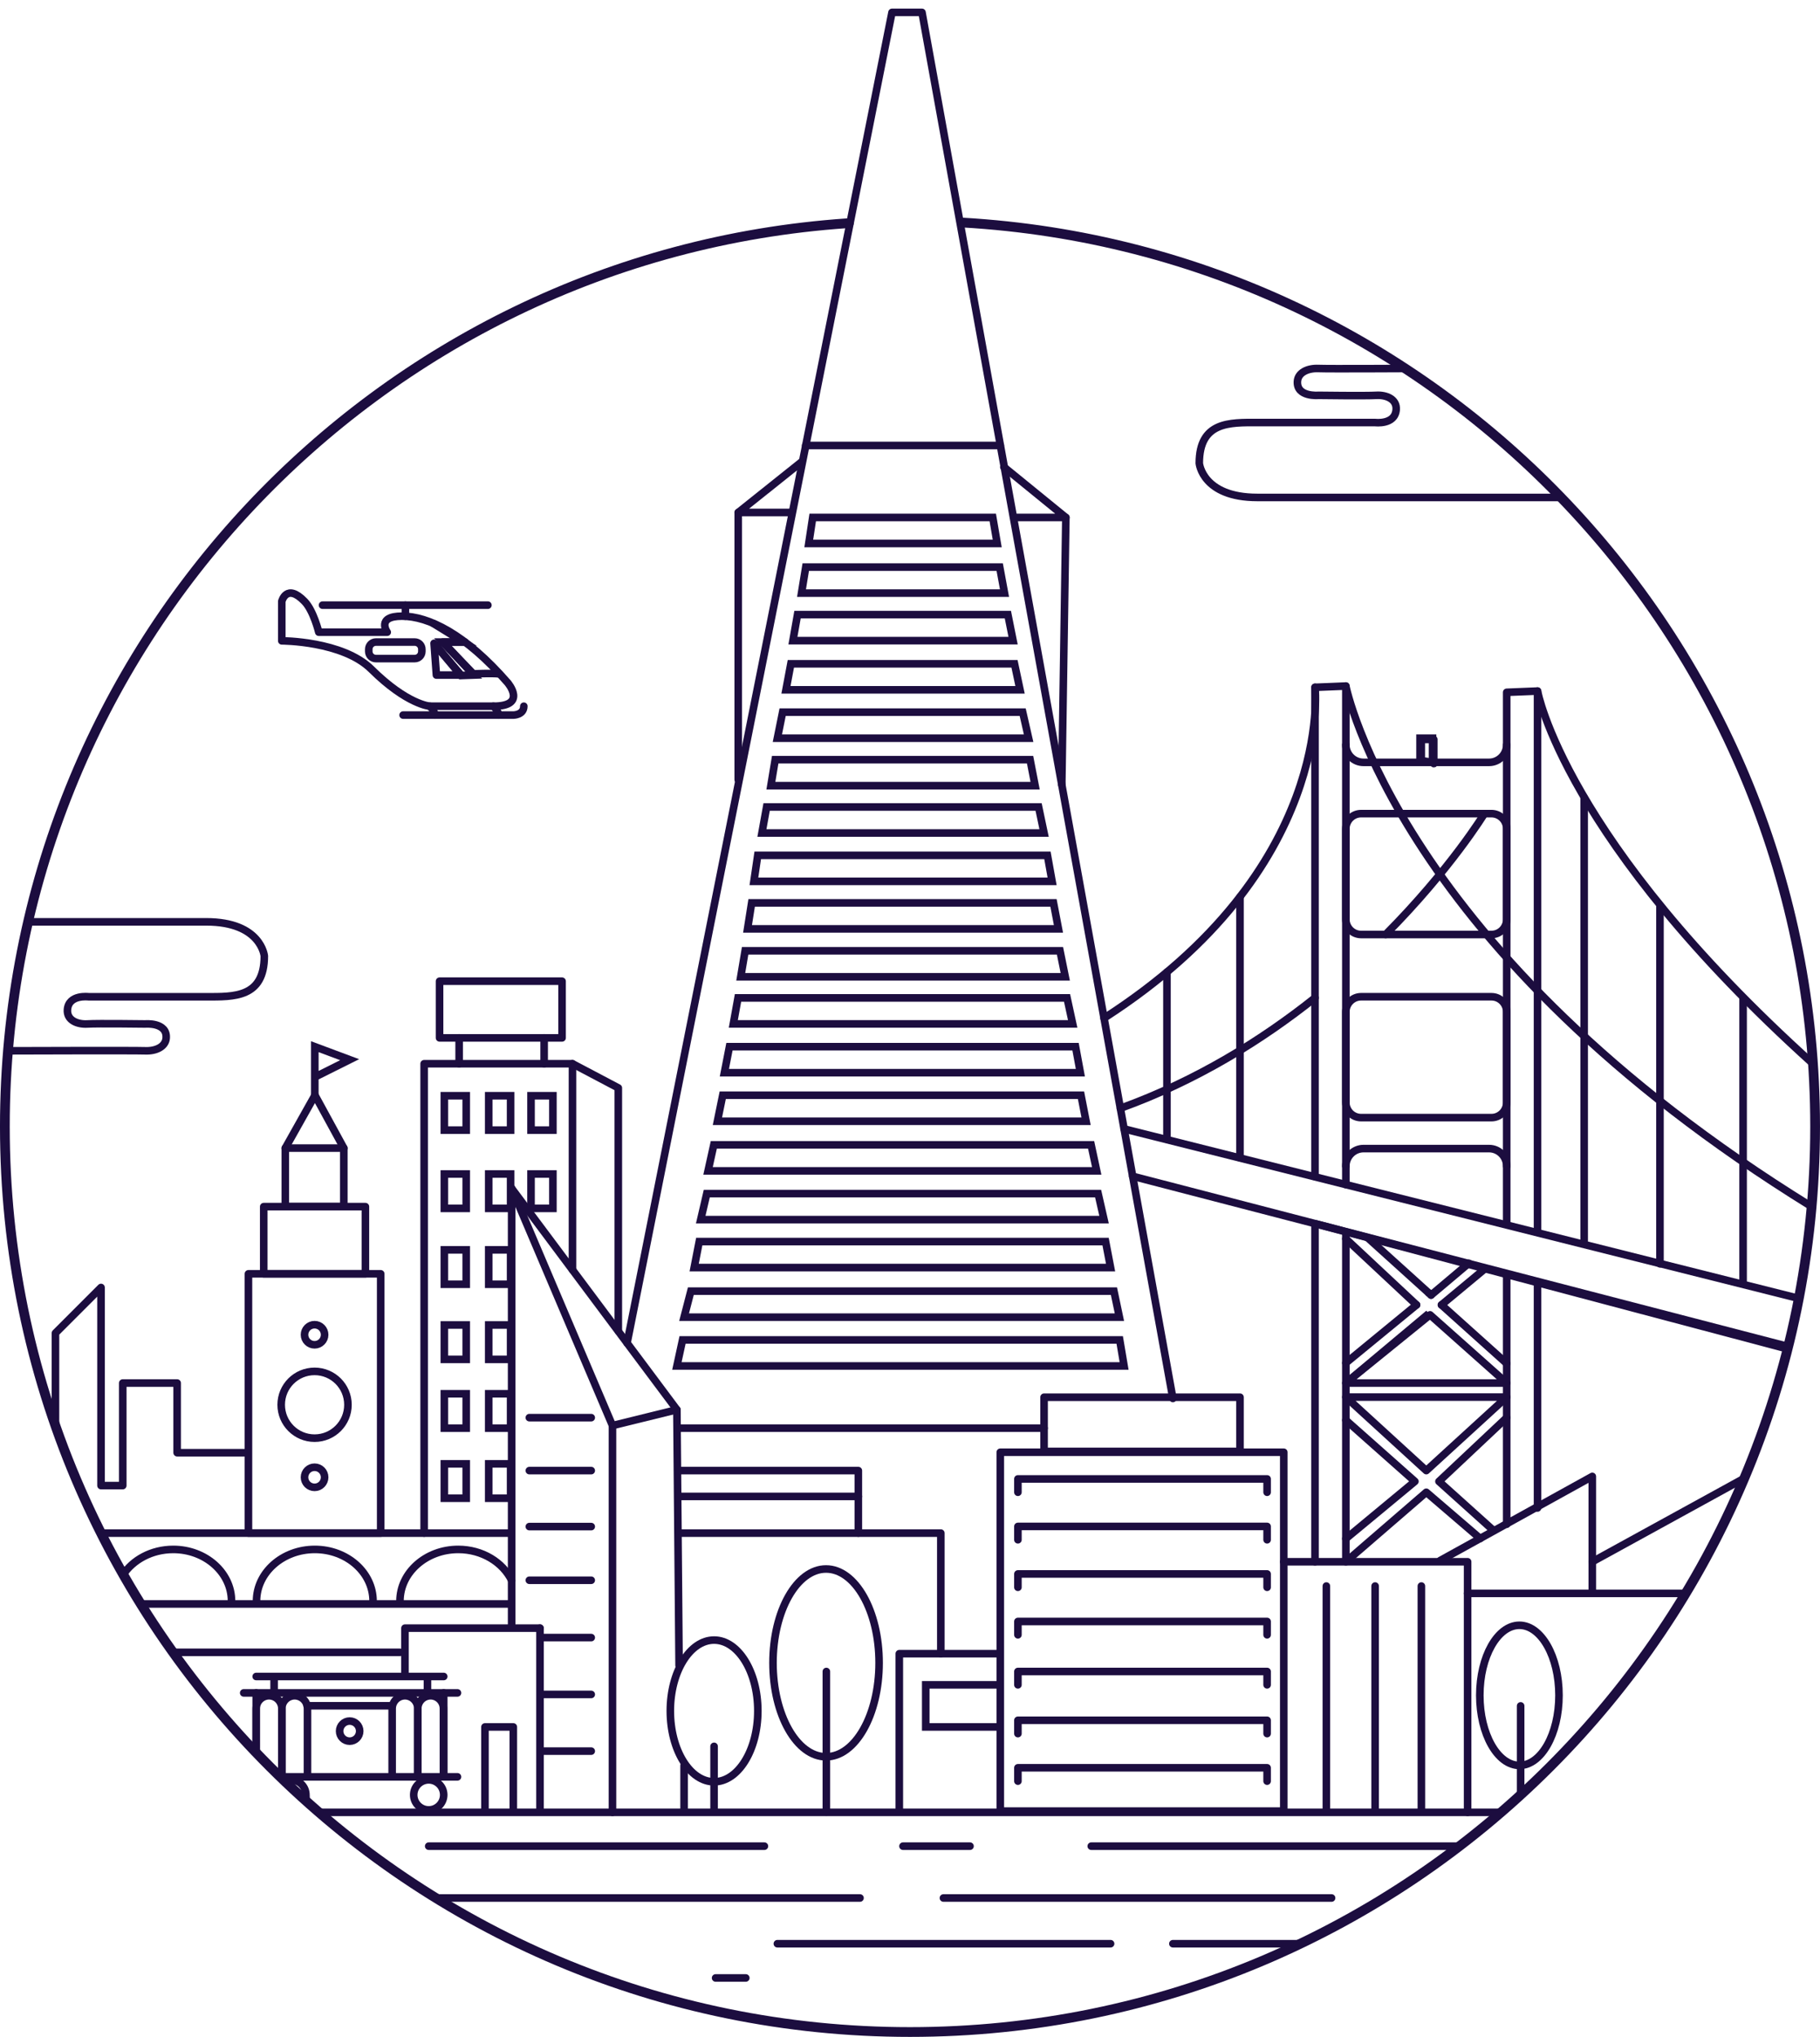 <svg width="160" height="179" viewBox="0 0 160 179" fill="none" xmlns="http://www.w3.org/2000/svg">
<path d="M116.604 139.379V159.155" stroke="#1C0D3F" stroke-width="0.666" stroke-linecap="round" stroke-linejoin="round"/>
<path d="M120.89 139.379V159.155" stroke="#1C0D3F" stroke-width="0.666" stroke-linecap="round" stroke-linejoin="round"/>
<path d="M124.956 139.379V159.155" stroke="#1C0D3F" stroke-width="0.666" stroke-linecap="round" stroke-linejoin="round"/>
<path d="M59.7 146.369L59.507 123.884L44.979 104.433V142.97" stroke="#1C0D3F" stroke-width="0.666" stroke-linecap="round" stroke-linejoin="round"/>
<path d="M60.139 155.14V159.156" stroke="#1C0D3F" stroke-width="0.666" stroke-linecap="round" stroke-linejoin="round"/>
<path d="M51.976 143.908H47.753" stroke="#1C0D3F" stroke-width="0.666" stroke-linecap="round" stroke-linejoin="round"/>
<path d="M51.976 148.904H47.753" stroke="#1C0D3F" stroke-width="0.666" stroke-linecap="round" stroke-linejoin="round"/>
<path d="M51.976 153.886H47.753" stroke="#1C0D3F" stroke-width="0.666" stroke-linecap="round" stroke-linejoin="round"/>
<path d="M38.198 56.577L40.526 59.364L41.646 59.324L38.928 56.422H40.745L38.009 54.736" stroke="#1C0D3F" stroke-width="0.666" stroke-miterlimit="10"/>
<path d="M124.838 66.826V64.869H125.937V66.994L124.838 66.826Z" stroke="#1C0D3F" stroke-width="0.666" stroke-miterlimit="10"/>
<path d="M69.577 45.036H64.9L70.461 40.597" stroke="#1C0D3F" stroke-width="0.666" stroke-linecap="round" stroke-linejoin="round"/>
<path d="M64.9 45.036V68.519" stroke="#1C0D3F" stroke-width="0.666" stroke-linecap="round" stroke-linejoin="round"/>
<path d="M89.135 45.476H93.702L88.251 41.037" stroke="#1C0D3F" stroke-width="0.666" stroke-linecap="round" stroke-linejoin="round"/>
<path d="M93.702 45.476L93.344 68.958" stroke="#1C0D3F" stroke-width="0.666" stroke-linecap="round" stroke-linejoin="round"/>
<path d="M70.83 39.145H87.938" stroke="#1C0D3F" stroke-width="0.666" stroke-linecap="round" stroke-linejoin="round"/>
<path d="M112.859 127.621H87.938V159.155H112.859V127.621Z" stroke="#1C0D3F" stroke-width="0.666" stroke-linecap="round" stroke-linejoin="round"/>
<path d="M109.011 122.785H91.787V127.55H109.011V122.785Z" stroke="#1C0D3F" stroke-width="0.666" stroke-linecap="round" stroke-linejoin="round"/>
<path d="M89.487 131.137V129.965H111.394V131.137" stroke="#1C0D3F" stroke-width="0.666" stroke-linecap="round" stroke-linejoin="round"/>
<path d="M89.487 135.314V134.141H111.394V135.314" stroke="#1C0D3F" stroke-width="0.666" stroke-linecap="round" stroke-linejoin="round"/>
<path d="M89.487 139.489V138.317H111.394V139.489" stroke="#1C0D3F" stroke-width="0.666" stroke-linecap="round" stroke-linejoin="round"/>
<path d="M89.487 143.665V142.494H111.394V143.665" stroke="#1C0D3F" stroke-width="0.666" stroke-linecap="round" stroke-linejoin="round"/>
<path d="M89.487 148.061V146.889H111.394V148.061" stroke="#1C0D3F" stroke-width="0.666" stroke-linecap="round" stroke-linejoin="round"/>
<path d="M89.487 152.347V151.176H111.394V152.347" stroke="#1C0D3F" stroke-width="0.666" stroke-linecap="round" stroke-linejoin="round"/>
<path d="M89.487 156.523V155.351H111.394V156.523" stroke="#1C0D3F" stroke-width="0.666" stroke-linecap="round" stroke-linejoin="round"/>
<path d="M131.96 159.265H28.039" stroke="#1C0D3F" stroke-width="0.666" stroke-linecap="round" stroke-linejoin="round"/>
<path d="M37.689 162.238H67.2" stroke="#1C0D3F" stroke-width="0.666" stroke-linecap="round" stroke-linejoin="round"/>
<path d="M79.384 162.238H85.275" stroke="#1C0D3F" stroke-width="0.666" stroke-linecap="round" stroke-linejoin="round"/>
<path d="M95.935 162.238H128.304" stroke="#1C0D3F" stroke-width="0.666" stroke-linecap="round" stroke-linejoin="round"/>
<path d="M38.319 166.793H75.604" stroke="#1C0D3F" stroke-width="0.666" stroke-linecap="round" stroke-linejoin="round"/>
<path d="M82.94 166.793H117.062" stroke="#1C0D3F" stroke-width="0.666" stroke-linecap="round" stroke-linejoin="round"/>
<path d="M68.341 170.81H97.633" stroke="#1C0D3F" stroke-width="0.666" stroke-linecap="round" stroke-linejoin="round"/>
<path d="M103.111 170.81H114.319" stroke="#1C0D3F" stroke-width="0.666" stroke-linecap="round" stroke-linejoin="round"/>
<path d="M87.669 145.322H79.06V159.155" stroke="#1C0D3F" stroke-width="0.666" stroke-linecap="round" stroke-linejoin="round"/>
<path d="M112.859 137.245H129.021V159.264" stroke="#1C0D3F" stroke-width="0.666" stroke-linecap="round" stroke-linejoin="round"/>
<path d="M72.647 146.889V159.232" stroke="#1C0D3F" stroke-width="0.666" stroke-linecap="round" stroke-linejoin="round"/>
<path d="M62.776 153.466V159.045" stroke="#1C0D3F" stroke-width="0.666" stroke-linecap="round" stroke-linejoin="round"/>
<path d="M133.682 149.912V157.675" stroke="#1C0D3F" stroke-width="0.666" stroke-linecap="round" stroke-linejoin="round"/>
<path d="M44.979 104.433L53.844 125.277V159.264" stroke="#1C0D3F" stroke-width="0.666" stroke-linecap="round" stroke-linejoin="round"/>
<path d="M24.63 156.147H39.008V148.769H21.425" stroke="#1C0D3F" stroke-width="0.666" stroke-linecap="round" stroke-linejoin="round"/>
<path d="M22.523 148.769V154.055" stroke="#1C0D3F" stroke-width="0.666" stroke-linecap="round" stroke-linejoin="round"/>
<path d="M39.008 148.769H40.217" stroke="#1C0D3F" stroke-width="0.666" stroke-linecap="round" stroke-linejoin="round"/>
<path d="M39.008 156.146H40.217" stroke="#1C0D3F" stroke-width="0.666" stroke-linecap="round" stroke-linejoin="round"/>
<path d="M37.689 159.051C38.418 159.051 39.008 158.461 39.008 157.732C39.008 157.004 38.418 156.413 37.689 156.413C36.961 156.413 36.37 157.004 36.37 157.732C36.37 158.461 36.961 159.051 37.689 159.051Z" stroke="#1C0D3F" stroke-width="0.666" stroke-linecap="round" stroke-linejoin="round"/>
<path d="M26.858 158.087C26.925 157.929 26.896 157.914 26.896 157.731C26.896 157.558 26.861 157.386 26.795 157.226C26.729 157.066 26.632 156.921 26.509 156.798C26.387 156.676 26.241 156.579 26.081 156.512C25.921 156.446 25.75 156.412 25.576 156.412C25.344 156.412 25.315 156.366 25.125 156.472" stroke="#1C0D3F" stroke-width="0.666" stroke-linecap="round" stroke-linejoin="round"/>
<path d="M59.507 123.884L53.844 125.277" stroke="#1C0D3F" stroke-width="0.666" stroke-linecap="round" stroke-linejoin="round"/>
<path d="M24.098 148.768V147.475" stroke="#1C0D3F" stroke-width="0.666" stroke-linecap="round" stroke-linejoin="round"/>
<path d="M37.579 148.768V147.475" stroke="#1C0D3F" stroke-width="0.666" stroke-linecap="round" stroke-linejoin="round"/>
<path d="M39.009 147.328H22.523" stroke="#1C0D3F" stroke-width="0.666" stroke-linecap="round" stroke-linejoin="round"/>
<path d="M36.728 155.943V150.146C36.729 149.847 36.848 149.561 37.059 149.35C37.27 149.139 37.556 149.02 37.855 149.019C38.154 149.019 38.441 149.138 38.652 149.349C38.864 149.56 38.983 149.847 38.984 150.146V155.943" stroke="#1C0D3F" stroke-width="0.666" stroke-linecap="round" stroke-linejoin="round"/>
<path d="M34.475 155.943V150.146C34.476 149.847 34.595 149.561 34.806 149.35C35.017 149.139 35.304 149.02 35.602 149.019C35.901 149.02 36.187 149.139 36.398 149.35C36.609 149.561 36.728 149.847 36.729 150.146V155.943" stroke="#1C0D3F" stroke-width="0.666" stroke-linecap="round" stroke-linejoin="round"/>
<path d="M24.777 155.943V150.146C24.778 149.847 24.897 149.561 25.108 149.35C25.319 149.139 25.605 149.02 25.904 149.019C26.203 149.02 26.489 149.139 26.7 149.35C26.911 149.561 27.03 149.847 27.031 150.146V155.943" stroke="#1C0D3F" stroke-width="0.666" stroke-linecap="round" stroke-linejoin="round"/>
<path d="M22.523 154.055V150.146C22.524 149.847 22.643 149.561 22.854 149.35C23.065 149.139 23.352 149.02 23.65 149.019C23.949 149.02 24.235 149.139 24.446 149.35C24.657 149.561 24.776 149.847 24.777 150.146V155.943" stroke="#1C0D3F" stroke-width="0.666" stroke-linecap="round" stroke-linejoin="round"/>
<path d="M27.002 149.902H34.474" stroke="#1C0D3F" stroke-width="0.666" stroke-linecap="round" stroke-linejoin="round"/>
<path d="M47.471 143.079H35.601V147.219" stroke="#1C0D3F" stroke-width="0.666" stroke-linecap="round" stroke-linejoin="round"/>
<path d="M47.471 159.156V143.079" stroke="#1C0D3F" stroke-width="0.666" stroke-linecap="round" stroke-linejoin="round"/>
<path d="M44.869 134.727H8.881" stroke="#1C0D3F" stroke-width="0.666" stroke-linecap="round" stroke-linejoin="round"/>
<path d="M44.979 140.955H12.521" stroke="#1C0D3F" stroke-width="0.666" stroke-linecap="round" stroke-linejoin="round"/>
<path d="M10.791 138.43C11.677 137.072 13.333 136.16 15.229 136.16C18.058 136.16 20.353 138.193 20.353 140.701" stroke="#1C0D3F" stroke-width="0.666" stroke-linecap="round" stroke-linejoin="round"/>
<path d="M22.551 140.701C22.551 138.194 24.845 136.16 27.675 136.16C30.506 136.16 32.797 138.194 32.797 140.701" stroke="#1C0D3F" stroke-width="0.666" stroke-linecap="round" stroke-linejoin="round"/>
<path d="M35.162 140.701C35.162 138.194 37.455 136.16 40.286 136.16C42.395 136.16 44.206 137.288 44.992 138.902" stroke="#1C0D3F" stroke-width="0.666" stroke-linecap="round" stroke-linejoin="round"/>
<path d="M33.468 111.941H21.841V134.726H33.468V111.941Z" stroke="#1C0D3F" stroke-width="0.666" stroke-linecap="round" stroke-linejoin="round"/>
<path d="M32.123 106.037H23.185V111.942H32.123V106.037Z" stroke="#1C0D3F" stroke-width="0.666" stroke-linecap="round" stroke-linejoin="round"/>
<path d="M30.226 100.893H25.082V106.037H30.226V100.893Z" stroke="#1C0D3F" stroke-width="0.666" stroke-linecap="round" stroke-linejoin="round"/>
<path d="M25.082 100.893L27.69 96.248L30.226 100.893" stroke="#1C0D3F" stroke-width="0.666" stroke-linecap="round" stroke-linejoin="round"/>
<path d="M37.287 134.727V93.479H50.328V111.593" stroke="#1C0D3F" stroke-width="0.666" stroke-linecap="round" stroke-linejoin="round"/>
<path d="M50.328 93.479L54.357 95.604V116.966" stroke="#1C0D3F" stroke-width="0.666" stroke-linecap="round" stroke-linejoin="round"/>
<path d="M40.364 91.207V93.479" stroke="#1C0D3F" stroke-width="0.666" stroke-linecap="round" stroke-linejoin="round"/>
<path d="M47.837 93.479V91.207" stroke="#1C0D3F" stroke-width="0.666" stroke-linecap="round" stroke-linejoin="round"/>
<path d="M49.412 86.226H38.642V91.208H49.412V86.226Z" stroke="#1C0D3F" stroke-width="0.666" stroke-linecap="round" stroke-linejoin="round"/>
<path d="M59.93 134.727H82.71V145.322" stroke="#1C0D3F" stroke-width="0.666" stroke-linecap="round" stroke-linejoin="round"/>
<path d="M59.662 129.234H75.458V134.727" stroke="#1C0D3F" stroke-width="0.666" stroke-linecap="round" stroke-linejoin="round"/>
<path d="M59.662 131.504H75.458" stroke="#1C0D3F" stroke-width="0.666" stroke-linecap="round" stroke-linejoin="round"/>
<path d="M115.606 103.406V60.4L118.317 60.29V104.103" stroke="#1C0D3F" stroke-width="0.666" stroke-linecap="round" stroke-linejoin="round"/>
<path d="M115.606 137.245V107.62" stroke="#1C0D3F" stroke-width="0.666" stroke-linecap="round" stroke-linejoin="round"/>
<path d="M135.168 112.638V132.519" stroke="#1C0D3F" stroke-width="0.666" stroke-linecap="round" stroke-linejoin="round"/>
<path d="M132.457 107.582V60.839L135.168 60.73V108.242" stroke="#1C0D3F" stroke-width="0.666" stroke-linecap="round" stroke-linejoin="round"/>
<path d="M132.457 133.948V111.941" stroke="#1C0D3F" stroke-width="0.666" stroke-linecap="round" stroke-linejoin="round"/>
<path d="M98.821 99.206L158.14 114.103" stroke="#1C0D3F" stroke-width="0.666" stroke-linecap="round" stroke-linejoin="round"/>
<path d="M115.606 107.53L157.207 118.331" stroke="#1C0D3F" stroke-width="0.666" stroke-miterlimit="10"/>
<path d="M99.574 103.367L115.606 107.53L157.153 118.543" stroke="#1C0D3F" stroke-width="0.666" stroke-linecap="round" stroke-linejoin="round"/>
<path d="M131.119 71.5H119.655C118.916 71.5 118.317 72.099 118.317 72.838V80.785C118.317 81.524 118.916 82.123 119.655 82.123H131.119C131.858 82.123 132.457 81.524 132.457 80.785V72.838C132.457 72.099 131.858 71.5 131.119 71.5Z" stroke="#1C0D3F" stroke-width="0.666" stroke-linecap="round" stroke-linejoin="round"/>
<path d="M131.119 87.592H119.655C118.916 87.592 118.317 88.191 118.317 88.93V96.877C118.317 97.616 118.916 98.215 119.655 98.215H131.119C131.858 98.215 132.457 97.616 132.457 96.877V88.93C132.457 88.191 131.858 87.592 131.119 87.592Z" stroke="#1C0D3F" stroke-width="0.666" stroke-linecap="round" stroke-linejoin="round"/>
<path d="M132.457 65.448C132.456 65.858 132.293 66.251 132.003 66.54C131.714 66.83 131.321 66.993 130.912 66.994H119.862C119.452 66.993 119.06 66.83 118.77 66.54C118.48 66.251 118.317 65.858 118.316 65.448" stroke="#1C0D3F" stroke-width="0.666" stroke-linecap="round" stroke-linejoin="round"/>
<path d="M118.317 102.482C118.318 102.072 118.481 101.68 118.771 101.39C119.061 101.101 119.453 100.937 119.863 100.936H130.913C131.322 100.937 131.715 101.101 132.004 101.39C132.294 101.68 132.457 102.072 132.458 102.482" stroke="#1C0D3F" stroke-width="0.666" stroke-linecap="round" stroke-linejoin="round"/>
<path d="M124.948 66.868V64.979H126.047V67.103" stroke="#1C0D3F" stroke-width="0.666" stroke-linecap="round" stroke-linejoin="round"/>
<path d="M115.606 60.399C115.606 60.399 117.359 76.434 97.059 89.472" stroke="#1C0D3F" stroke-width="0.666" stroke-linecap="round" stroke-linejoin="round"/>
<path d="M115.607 87.687C110.944 91.399 105.219 94.965 98.493 97.395" stroke="#1C0D3F" stroke-width="0.666" stroke-linecap="round" stroke-linejoin="round"/>
<path d="M130.498 71.5C130.498 71.5 127.529 76.372 121.812 82.123" stroke="#1C0D3F" stroke-width="0.666" stroke-linecap="round" stroke-linejoin="round"/>
<path d="M118.317 60.29C118.317 60.29 122.93 83.617 159.264 106.036" stroke="#1C0D3F" stroke-width="0.666" stroke-linecap="round" stroke-linejoin="round"/>
<path d="M135.169 60.73C135.169 60.73 137.49 73.752 159.38 93.478" stroke="#1C0D3F" stroke-width="0.666" stroke-linecap="round" stroke-linejoin="round"/>
<path d="M124.532 114.671L118.317 119.773" stroke="#1C0D3F" stroke-width="0.666" stroke-linecap="round" stroke-linejoin="round"/>
<path d="M129.126 111.015L125.809 113.811" stroke="#1C0D3F" stroke-width="0.666" stroke-linecap="round" stroke-linejoin="round"/>
<path d="M125.607 115.435L118.317 121.54" stroke="#1C0D3F" stroke-width="0.666" stroke-miterlimit="10"/>
<path d="M130.406 111.612L126.721 114.671" stroke="#1C0D3F" stroke-width="0.666" stroke-linecap="round" stroke-linejoin="round"/>
<path d="M118.317 121.54H132.457L125.717 115.546L118.317 121.54Z" stroke="#1C0D3F" stroke-width="0.666" stroke-linecap="round" stroke-linejoin="round"/>
<path d="M118.317 108.864L124.532 114.671" stroke="#1C0D3F" stroke-width="0.666" stroke-linecap="round" stroke-linejoin="round"/>
<path d="M126.721 114.671L132.457 119.818" stroke="#1C0D3F" stroke-width="0.666" stroke-linecap="round" stroke-linejoin="round"/>
<path d="M125.607 113.627L125.809 113.811" stroke="#1C0D3F" stroke-width="0.666" stroke-linecap="round" stroke-linejoin="round"/>
<path d="M120.23 108.769L125.607 113.627" stroke="#1C0D3F" stroke-width="0.666" stroke-linecap="round" stroke-linejoin="round"/>
<path d="M132.457 122.772H118.317L125.388 129.234L132.457 122.772Z" stroke="#1C0D3F" stroke-width="0.666" stroke-linecap="round" stroke-linejoin="round"/>
<path d="M126.611 137.135L139.983 129.745V139.694" stroke="#1C0D3F" stroke-width="0.666" stroke-linecap="round" stroke-linejoin="round"/>
<path d="M139.977 137.245L153.239 129.965" stroke="#1C0D3F" stroke-width="0.666" stroke-linecap="round" stroke-linejoin="round"/>
<path d="M129.021 140.025H148.194" stroke="#1C0D3F" stroke-width="0.666" stroke-linecap="round" stroke-linejoin="round"/>
<path d="M118.317 108.299V137.245L125.388 131.137L130.129 135.203" stroke="#1C0D3F" stroke-width="0.666" stroke-linecap="round" stroke-linejoin="round"/>
<path d="M132.457 124.581L126.501 130.185L131.308 134.507" stroke="#1C0D3F" stroke-width="0.666" stroke-linecap="round" stroke-linejoin="round"/>
<path d="M139.267 70.1V109.15" stroke="#1C0D3F" stroke-width="0.666" stroke-linecap="round" stroke-linejoin="round"/>
<path d="M145.931 79.595V111.063" stroke="#1C0D3F" stroke-width="0.666" stroke-linecap="round" stroke-linejoin="round"/>
<path d="M153.239 87.695V112.743" stroke="#1C0D3F" stroke-width="0.666" stroke-linecap="round" stroke-linejoin="round"/>
<path d="M109.011 78.81V101.75" stroke="#1C0D3F" stroke-width="0.666" stroke-linecap="round" stroke-linejoin="round"/>
<path d="M102.589 85.425V100.108" stroke="#1C0D3F" stroke-width="0.666" stroke-linecap="round" stroke-linejoin="round"/>
<path d="M59.662 125.505H91.787" stroke="#1C0D3F" stroke-width="0.666" stroke-linecap="round" stroke-linejoin="round"/>
<path d="M87.999 148.061H81.384V151.761H87.999" stroke="#1C0D3F" stroke-width="0.666" stroke-miterlimit="10"/>
<path d="M44.888 103.169H42.965V106.191H44.888V103.169Z" stroke="#1C0D3F" stroke-width="0.666" stroke-miterlimit="10"/>
<path d="M44.888 109.837H42.965V112.859H44.888V109.837Z" stroke="#1C0D3F" stroke-width="0.666" stroke-miterlimit="10"/>
<path d="M44.888 116.438H42.965V119.46H44.888V116.438Z" stroke="#1C0D3F" stroke-width="0.666" stroke-miterlimit="10"/>
<path d="M44.888 122.483H42.965V125.505H44.888V122.483Z" stroke="#1C0D3F" stroke-width="0.666" stroke-miterlimit="10"/>
<path d="M44.888 128.641H42.965V131.663H44.888V128.641Z" stroke="#1C0D3F" stroke-width="0.666" stroke-miterlimit="10"/>
<path d="M71.1 47.762H87.669L87.277 45.476H71.447L71.1 47.762Z" stroke="#1C0D3F" stroke-width="0.666" stroke-miterlimit="10"/>
<path d="M70.462 52.121H88.308L87.886 49.835H70.835L70.462 52.121Z" stroke="#1C0D3F" stroke-width="0.666" stroke-miterlimit="10"/>
<path d="M69.708 56.297H89.062L88.604 54.01H70.112L69.708 56.297Z" stroke="#1C0D3F" stroke-width="0.666" stroke-miterlimit="10"/>
<path d="M69.096 60.62H89.674L89.187 58.333H69.526L69.096 60.62Z" stroke="#1C0D3F" stroke-width="0.666" stroke-miterlimit="10"/>
<path d="M68.341 64.869H90.427L89.906 62.583H68.803L68.341 64.869Z" stroke="#1C0D3F" stroke-width="0.666" stroke-miterlimit="10"/>
<path d="M67.769 69.045H91L90.556 66.759H68.149L67.769 69.045Z" stroke="#1C0D3F" stroke-width="0.666" stroke-miterlimit="10"/>
<path d="M66.982 73.203H91.787L91.306 70.916H67.395L66.982 73.203Z" stroke="#1C0D3F" stroke-width="0.666" stroke-miterlimit="10"/>
<path d="M66.278 77.453H92.492L92.082 75.165H66.615L66.278 77.453Z" stroke="#1C0D3F" stroke-width="0.666" stroke-miterlimit="10"/>
<path d="M65.718 81.628H93.051L92.615 79.342H66.079L65.718 81.628Z" stroke="#1C0D3F" stroke-width="0.666" stroke-miterlimit="10"/>
<path d="M65.12 85.841H93.649L93.185 83.554H65.506L65.12 85.841Z" stroke="#1C0D3F" stroke-width="0.666" stroke-miterlimit="10"/>
<path d="M64.467 89.981H94.303L93.807 87.695H64.88L64.467 89.981Z" stroke="#1C0D3F" stroke-width="0.666" stroke-miterlimit="10"/>
<path d="M63.682 94.266H94.977L94.554 91.98H64.128L63.682 94.266Z" stroke="#1C0D3F" stroke-width="0.666" stroke-miterlimit="10"/>
<path d="M63.069 98.534H95.479L95.033 96.248H63.537L63.069 98.534Z" stroke="#1C0D3F" stroke-width="0.666" stroke-miterlimit="10"/>
<path d="M62.246 102.893H96.413L95.922 100.607H62.752L62.246 102.893Z" stroke="#1C0D3F" stroke-width="0.666" stroke-miterlimit="10"/>
<path d="M61.601 107.18H97.059L96.538 104.893H62.133L61.601 107.18Z" stroke="#1C0D3F" stroke-width="0.666" stroke-miterlimit="10"/>
<path d="M61.026 111.392H97.633L97.194 109.106H61.473L61.026 111.392Z" stroke="#1C0D3F" stroke-width="0.666" stroke-miterlimit="10"/>
<path d="M60.14 115.751H98.41L97.929 113.465H60.734L60.14 115.751Z" stroke="#1C0D3F" stroke-width="0.666" stroke-miterlimit="10"/>
<path d="M59.508 120.038H98.822L98.436 117.751H60.005L59.508 120.038Z" stroke="#1C0D3F" stroke-width="0.666" stroke-miterlimit="10"/>
<path d="M62.776 156.579C64.901 156.579 66.623 153.792 66.623 150.353C66.623 146.914 64.901 144.127 62.776 144.127C60.652 144.127 58.929 146.914 58.929 150.353C58.929 153.792 60.652 156.579 62.776 156.579Z" stroke="#1C0D3F" stroke-width="0.666" stroke-linecap="round" stroke-linejoin="round"/>
<path d="M72.619 154.382C75.195 154.382 77.284 150.688 77.284 146.131C77.284 141.574 75.195 137.88 72.619 137.88C70.043 137.88 67.955 141.574 67.955 146.131C67.955 150.688 70.043 154.382 72.619 154.382Z" stroke="#1C0D3F" stroke-width="0.666" stroke-linecap="round" stroke-linejoin="round"/>
<path d="M133.573 155.14C135.495 155.14 137.054 152.384 137.054 148.984C137.054 145.583 135.495 142.827 133.573 142.827C131.651 142.827 130.093 145.583 130.093 148.984C130.093 152.384 131.651 155.14 133.573 155.14Z" stroke="#1C0D3F" stroke-width="0.666" stroke-linecap="round" stroke-linejoin="round"/>
<path d="M30.739 153.011C31.228 153.011 31.623 152.615 31.623 152.127C31.623 151.639 31.228 151.243 30.739 151.243C30.251 151.243 29.855 151.639 29.855 152.127C29.855 152.615 30.251 153.011 30.739 153.011Z" stroke="#1C0D3F" stroke-width="0.666" stroke-miterlimit="10"/>
<path d="M27.655 118.179C28.143 118.179 28.539 117.783 28.539 117.295C28.539 116.807 28.143 116.411 27.655 116.411C27.166 116.411 26.77 116.807 26.77 117.295C26.77 117.783 27.166 118.179 27.655 118.179Z" stroke="#1C0D3F" stroke-width="0.666" stroke-linecap="round" stroke-linejoin="round"/>
<path d="M27.655 130.706C28.143 130.706 28.539 130.31 28.539 129.822C28.539 129.334 28.143 128.938 27.655 128.938C27.166 128.938 26.77 129.334 26.77 129.822C26.77 130.31 27.166 130.706 27.655 130.706Z" stroke="#1C0D3F" stroke-width="0.666" stroke-linecap="round" stroke-linejoin="round"/>
<path d="M27.655 126.383C29.275 126.383 30.589 125.069 30.589 123.449C30.589 121.828 29.275 120.515 27.655 120.515C26.034 120.515 24.72 121.828 24.72 123.449C24.72 125.069 26.034 126.383 27.655 126.383Z" stroke="#1C0D3F" stroke-width="0.666" stroke-linecap="round" stroke-linejoin="round"/>
<path d="M27.676 96.248V94.651V91.98L30.739 93.123L27.676 94.651" stroke="#1C0D3F" stroke-width="0.666" stroke-miterlimit="10"/>
<path d="M45.126 159.045V151.761H42.635V159.045" stroke="#1C0D3F" stroke-width="0.666" stroke-linecap="round" stroke-linejoin="round"/>
<path d="M40.987 96.292H39.063V99.313H40.987V96.292Z" stroke="#1C0D3F" stroke-width="0.666" stroke-miterlimit="10"/>
<path d="M44.888 96.292H42.965V99.313H44.888V96.292Z" stroke="#1C0D3F" stroke-width="0.666" stroke-miterlimit="10"/>
<path d="M48.606 96.292H46.683V99.313H48.606V96.292Z" stroke="#1C0D3F" stroke-width="0.666" stroke-miterlimit="10"/>
<path d="M40.987 103.169H39.063V106.191H40.987V103.169Z" stroke="#1C0D3F" stroke-width="0.666" stroke-miterlimit="10"/>
<path d="M48.606 103.169H46.683V106.191H48.606V103.169Z" stroke="#1C0D3F" stroke-width="0.666" stroke-miterlimit="10"/>
<path d="M40.987 109.837H39.063V112.859H40.987V109.837Z" stroke="#1C0D3F" stroke-width="0.666" stroke-miterlimit="10"/>
<path d="M40.987 116.438H39.063V119.46H40.987V116.438Z" stroke="#1C0D3F" stroke-width="0.666" stroke-miterlimit="10"/>
<path d="M40.987 122.483H39.063V125.505H40.987V122.483Z" stroke="#1C0D3F" stroke-width="0.666" stroke-miterlimit="10"/>
<path d="M40.987 128.641H39.063V131.663H40.987V128.641Z" stroke="#1C0D3F" stroke-width="0.666" stroke-miterlimit="10"/>
<path d="M51.976 124.581H46.536" stroke="#1C0D3F" stroke-width="0.666" stroke-linecap="round" stroke-linejoin="round"/>
<path d="M51.976 129.234H46.536" stroke="#1C0D3F" stroke-width="0.666" stroke-linecap="round" stroke-linejoin="round"/>
<path d="M51.976 134.154H46.536" stroke="#1C0D3F" stroke-width="0.666" stroke-linecap="round" stroke-linejoin="round"/>
<path d="M51.976 138.87H46.536" stroke="#1C0D3F" stroke-width="0.666" stroke-linecap="round" stroke-linejoin="round"/>
<path d="M21.754 127.661H15.573V121.54H10.791V130.551H8.881V113.142L4.876 117.147V125.02" stroke="#1C0D3F" stroke-width="0.666" stroke-linecap="round" stroke-linejoin="round"/>
<path d="M35.161 145.204H15.21" stroke="#1C0D3F" stroke-width="0.666" stroke-linecap="round" stroke-linejoin="round"/>
<path d="M43.38 62.061C43.38 62.061 43.828 62.489 43.828 62.84" stroke="#1C0D3F" stroke-width="0.666" stroke-linecap="round" stroke-linejoin="round"/>
<path d="M24.772 56.316V52.848C24.772 52.848 25.182 51.21 26.771 52.848C27.564 53.664 28.023 55.555 28.023 55.555H34.041C34.041 55.555 33.04 54.148 35.336 54.148C37.631 54.148 40.877 55.677 44.627 59.992C44.627 59.992 46.417 62.068 43.353 62.06H37.785C37.785 62.06 35.787 61.922 32.646 58.81C30.123 56.316 24.772 56.316 24.772 56.316Z" stroke="#1C0D3F" stroke-width="0.666" stroke-linecap="round" stroke-linejoin="round"/>
<path d="M35.639 54.149V53.18" stroke="#1C0D3F" stroke-width="0.666" stroke-linecap="round" stroke-linejoin="round"/>
<path d="M28.355 53.18H42.891" stroke="#1C0D3F" stroke-width="0.666" stroke-linecap="round" stroke-linejoin="round"/>
<path d="M37.785 62.061C37.785 62.061 38.234 62.489 38.234 62.84" stroke="#1C0D3F" stroke-width="0.666" stroke-linecap="round" stroke-linejoin="round"/>
<path d="M35.438 62.84H45.145C45.145 62.84 46.05 62.831 46.05 62.061" stroke="#1C0D3F" stroke-width="0.666" stroke-linecap="round" stroke-linejoin="round"/>
<path d="M36.456 56.422H33.05C32.702 56.422 32.419 56.704 32.419 57.052V57.247C32.419 57.595 32.702 57.877 33.05 57.877H36.456C36.804 57.877 37.086 57.595 37.086 57.247V57.052C37.086 56.704 36.804 56.422 36.456 56.422Z" stroke="#1C0D3F" stroke-width="0.666" stroke-linecap="round" stroke-linejoin="round"/>
<path d="M40.882 56.422H38.928L41.607 59.215C41.607 59.215 43.286 59.148 43.829 59.215" stroke="#1C0D3F" stroke-width="0.666" stroke-linecap="round" stroke-linejoin="round"/>
<path d="M40.526 59.324L38.16 56.532L38.364 59.324H40.526Z" stroke="#1C0D3F" stroke-width="0.666" stroke-linecap="round" stroke-linejoin="round"/>
<path d="M2.476 81.01H18.133C22.964 81.01 23.237 84.014 23.237 84.014C23.237 87.697 20.548 87.595 18.133 87.595H7.798C7.798 87.595 6.04 87.364 5.929 88.72C5.853 89.662 6.809 90.039 7.687 89.984C8.566 89.928 12.774 89.984 12.774 89.984C12.774 89.984 14.697 89.815 14.61 91.207C14.563 91.975 13.722 92.379 12.774 92.342C11.826 92.305 0.91 92.342 0.91 92.342" stroke="#1C0D3F" stroke-width="0.666" stroke-linecap="round" stroke-linejoin="round"/>
<path d="M137.227 43.715H110.536C105.705 43.715 105.432 40.711 105.432 40.711C105.432 37.028 108.121 37.131 110.536 37.131H120.872C120.872 37.131 122.629 37.361 122.74 36.006C122.816 35.064 121.86 34.687 120.982 34.742C120.103 34.797 115.895 34.742 115.895 34.742C115.895 34.742 113.972 34.91 114.059 33.519C114.106 32.75 114.947 32.346 115.895 32.384C116.843 32.421 123.525 32.384 123.525 32.384" stroke="#1C0D3F" stroke-width="0.666" stroke-linecap="round" stroke-linejoin="round"/>
<path d="M74.456 19.622C33.096 22.465 0.428 56.918 0.428 98.999C0.428 142.945 36.053 178.57 79.999 178.57C123.946 178.57 159.571 142.946 159.571 98.999C159.571 56.603 126.416 21.951 84.619 19.559" stroke="#1C0D3F" stroke-width="0.857" stroke-linecap="round" stroke-linejoin="round"/>
<path d="M118.317 124.801L124.388 130.185L118.317 135.215" stroke="#1C0D3F" stroke-width="0.666" stroke-linecap="round" stroke-linejoin="round"/>
<path d="M74.73 19.601L55.128 118.021" stroke="#1C0D3F" stroke-width="0.666" stroke-linecap="round" stroke-linejoin="round"/>
<path d="M103.111 122.895L81.054 1.089H78.417L74.73 19.601" stroke="#1C0D3F" stroke-width="0.666" stroke-linecap="round" stroke-linejoin="round"/>
<path d="M65.564 173.82H62.911" stroke="#1C0D3F" stroke-width="0.666" stroke-linecap="round" stroke-linejoin="round"/>
</svg>
